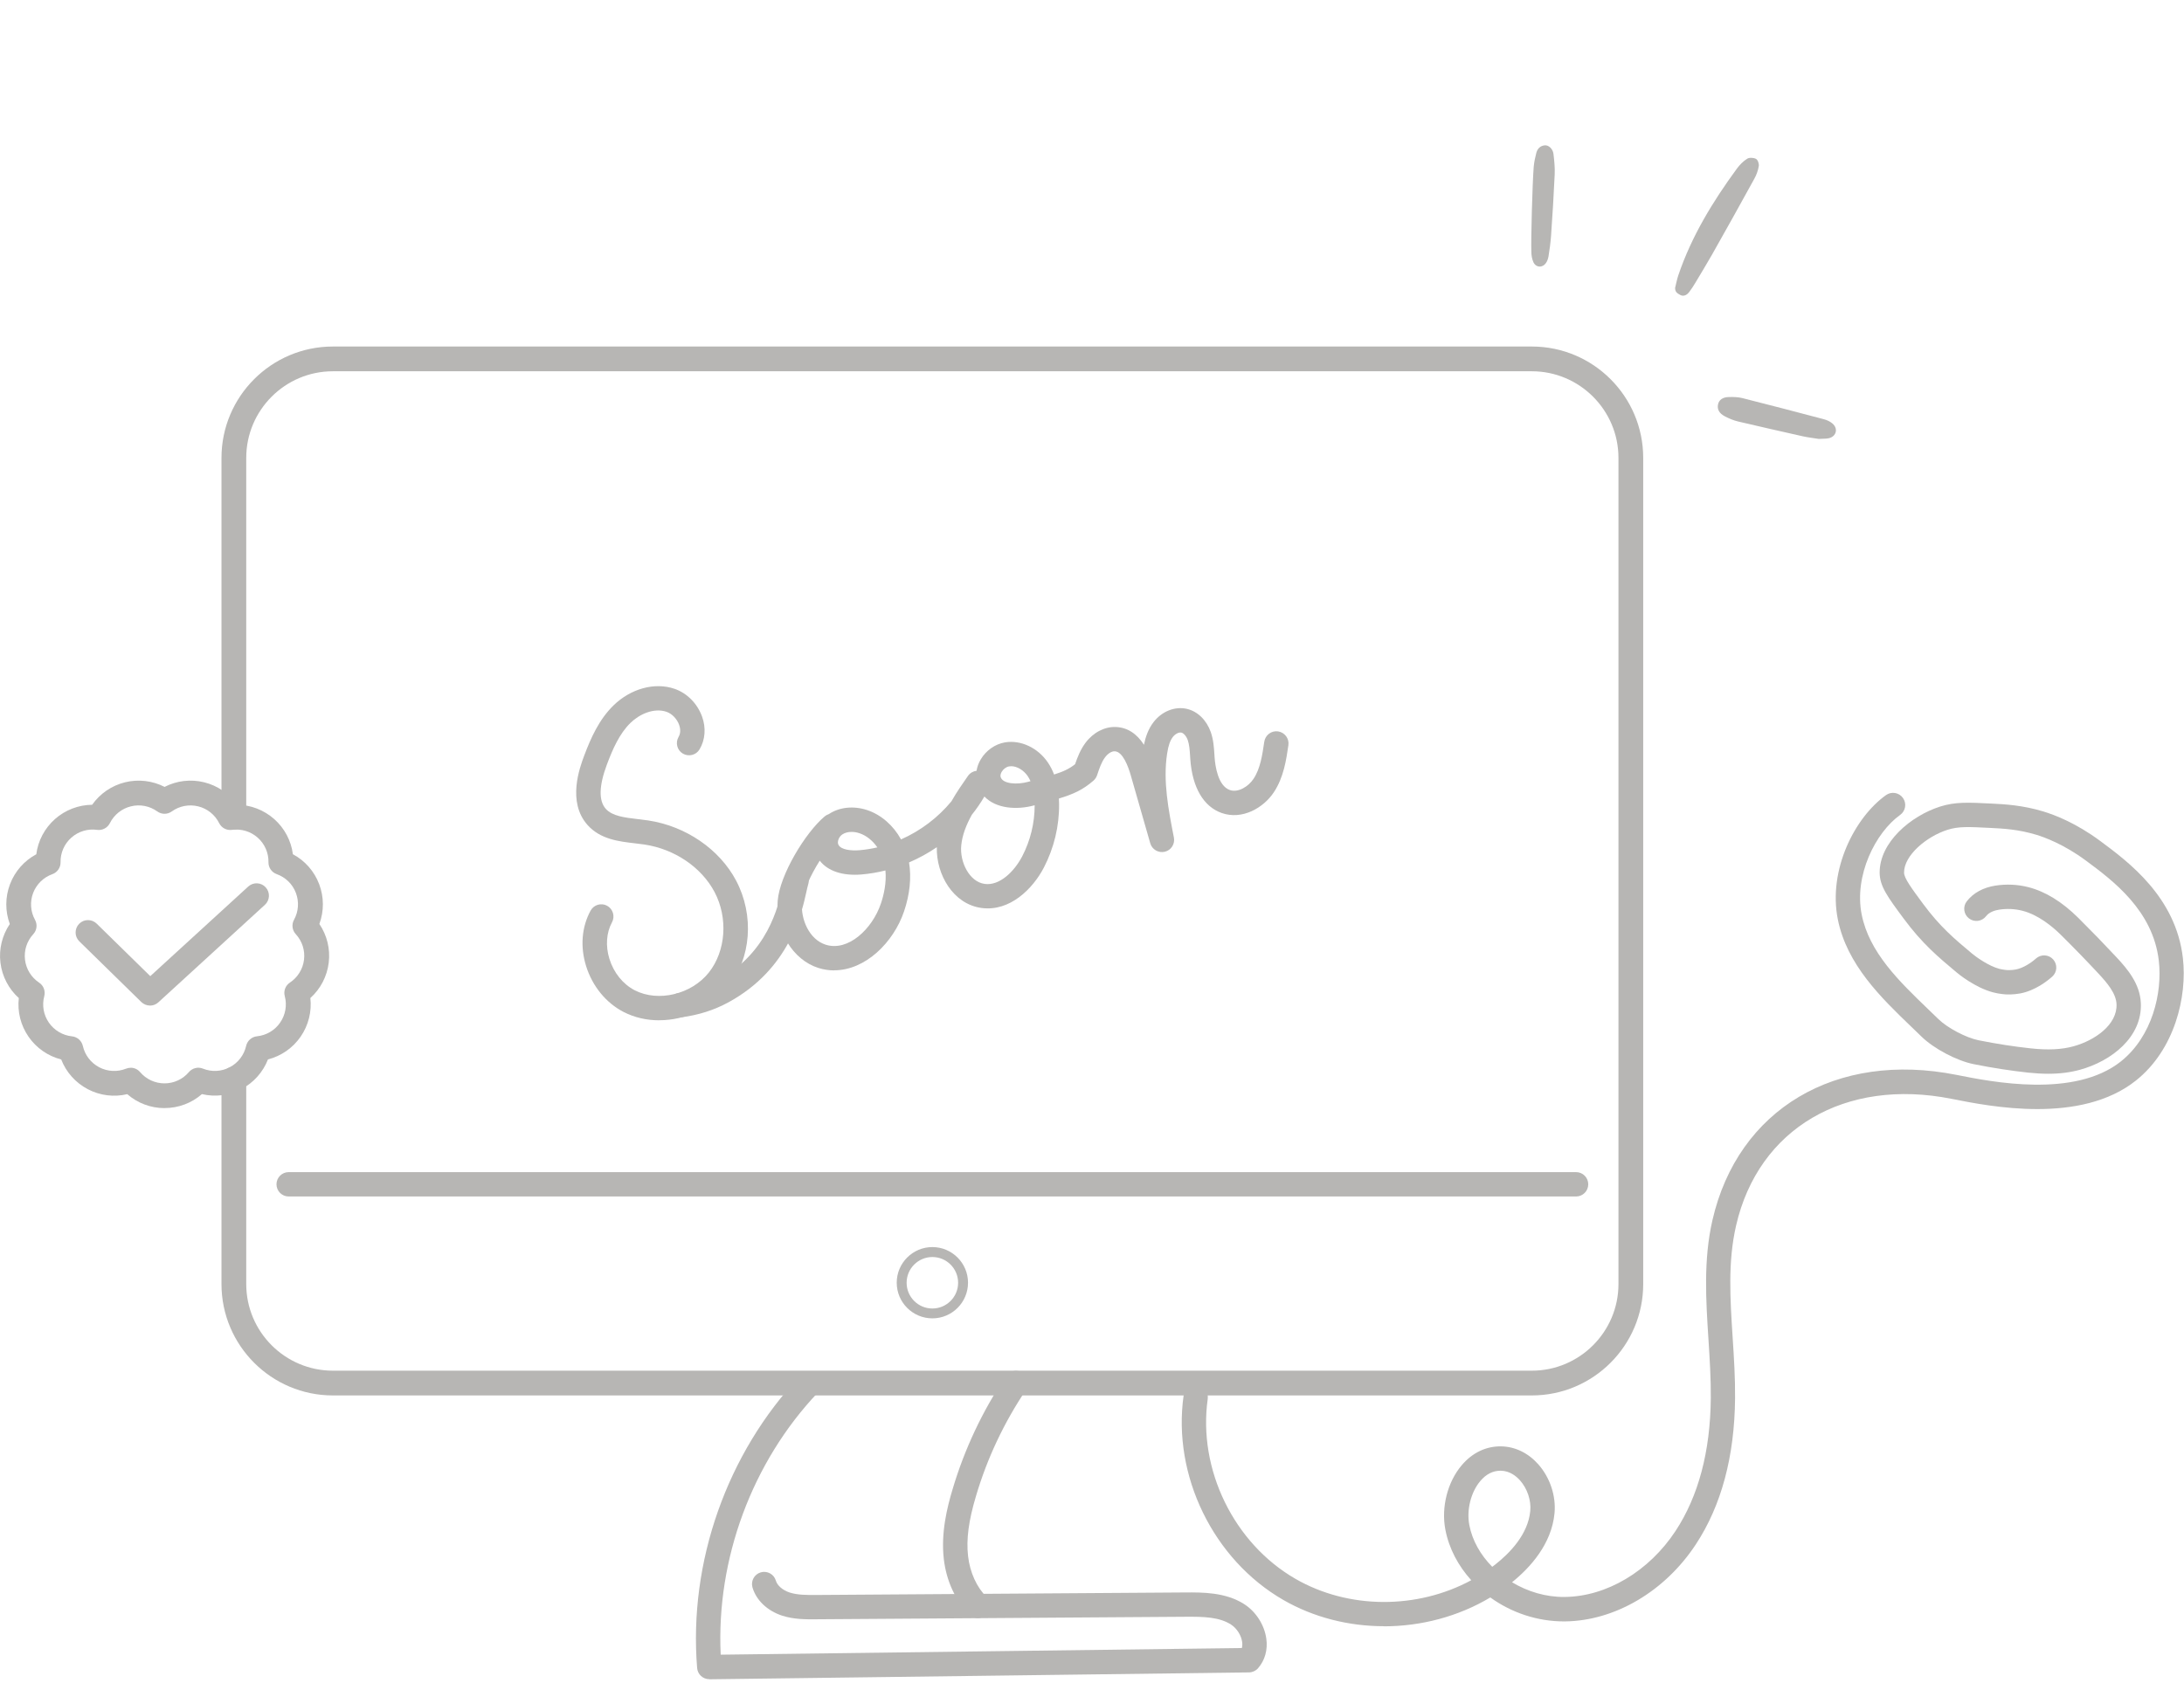 <svg width="489" height="377" viewBox="0 0 489 377" fill="none" xmlns="http://www.w3.org/2000/svg">
<g clip-path="url(#clip0_152_214)">
<path d="M342.973 312.518H74.535C60.776 312.518 49.59 301.332 49.59 287.573V241.664C49.59 240.134 50.832 238.892 52.362 238.892C53.892 238.892 55.133 240.134 55.133 241.664V287.573C55.133 298.272 63.836 306.975 74.535 306.975H342.973C353.671 306.975 362.374 298.272 362.374 287.573V102.55C362.374 91.852 353.671 83.149 342.973 83.149H74.535C63.836 83.149 55.133 91.852 55.133 102.55V183.039C55.133 184.568 53.892 185.81 52.362 185.81C50.832 185.81 49.59 184.568 49.59 183.039V102.55C49.59 88.792 60.776 77.606 74.535 77.606H342.973C356.731 77.606 367.917 88.792 367.917 102.55V287.573C367.917 301.332 356.731 312.518 342.973 312.518Z" fill="#B7B6B4"/>
<path d="M352.884 267.961H64.635C63.127 267.961 61.907 266.742 61.907 265.234C61.907 263.726 63.127 262.507 64.635 262.507H352.884C354.392 262.507 355.611 263.726 355.611 265.234C355.611 266.742 354.392 267.961 352.884 267.961Z" fill="#B7B6B4"/>
<path d="M208.759 295.256C204.358 295.256 200.777 291.675 200.777 287.274C200.777 282.873 204.358 279.292 208.759 279.292C213.16 279.292 216.741 282.873 216.741 287.274C216.741 291.675 213.16 295.256 208.759 295.256ZM208.759 281.52C205.588 281.52 202.994 284.103 202.994 287.285C202.994 290.467 205.577 293.05 208.759 293.05C211.941 293.05 214.524 290.467 214.524 287.285C214.524 284.103 211.941 281.52 208.759 281.52Z" fill="#B7B6B4"/>
<path d="M158.803 376.066C157.384 376.066 156.198 374.98 156.087 373.561C154.158 349.846 162.783 325.39 179.158 308.128C180.2 307.03 181.919 306.986 183.016 308.028C184.114 309.07 184.158 310.789 183.116 311.886C168.371 327.429 160.344 349.192 161.364 370.578L278.05 369.093C278.183 368.605 278.172 368.106 278.117 367.718C277.906 366.21 276.897 364.647 275.622 363.827C273.017 362.164 269.635 362.053 265.456 362.086L182.772 362.651C180.411 362.674 177.728 362.685 175.101 361.831C171.797 360.744 169.324 358.394 168.482 355.523C168.061 354.081 168.892 352.563 170.333 352.141C171.786 351.72 173.293 352.552 173.715 353.993C174.036 355.101 175.245 356.144 176.797 356.654C178.571 357.23 180.677 357.219 182.739 357.208L265.422 356.642C269.203 356.62 274.391 356.576 278.56 359.248C281.187 360.922 283.094 363.882 283.527 366.975C283.882 369.503 283.216 371.864 281.664 373.627C281.154 374.204 280.423 374.536 279.658 374.547L158.848 376.088C158.848 376.088 158.826 376.088 158.814 376.088L158.803 376.066Z" fill="#B7B6B4"/>
<path d="M219.025 362.396C218.338 362.396 217.651 362.141 217.118 361.62C213.959 358.538 211.897 354.115 211.32 349.159C210.655 343.305 212.03 337.695 213.305 333.46C215.965 324.514 219.968 316.021 225.2 308.216C226.043 306.964 227.728 306.631 228.992 307.474C230.245 308.316 230.577 310.012 229.735 311.254C224.801 318.593 221.032 326.587 218.537 335.013C216.874 340.567 216.32 344.735 216.753 348.527C217.174 352.174 218.704 355.523 220.932 357.696C222.008 358.749 222.041 360.478 220.988 361.554C220.455 362.108 219.746 362.374 219.036 362.374L219.025 362.396Z" fill="#B7B6B4"/>
<path d="M147.595 228.504C144.823 228.504 142.096 227.906 139.635 226.642C135.688 224.613 132.617 220.855 131.22 216.331C129.879 211.997 130.244 207.606 132.229 203.948C132.95 202.628 134.601 202.13 135.932 202.85C137.251 203.571 137.739 205.223 137.029 206.553C135.766 208.87 135.555 211.852 136.442 214.724C137.406 217.85 139.48 220.422 142.129 221.786C147.395 224.491 154.845 222.695 158.726 217.784C162.528 212.972 163.05 205.577 159.99 199.779C157.052 194.225 151.032 190.145 144.28 189.136C143.593 189.036 142.894 188.948 142.185 188.87C138.548 188.449 134.424 187.972 131.564 184.779C126.919 179.591 129.834 171.819 130.788 169.269C132.284 165.289 134.114 161.165 137.34 158.005C141.231 154.202 146.608 152.739 151.043 154.269C153.826 155.234 156.12 157.54 157.185 160.455C158.116 163.005 157.905 165.688 156.63 167.828C155.854 169.125 154.18 169.535 152.883 168.77C151.586 167.994 151.176 166.32 151.941 165.023C152.528 164.036 152.262 162.905 152.052 162.318C151.564 160.987 150.466 159.846 149.258 159.424C146.42 158.438 143.138 159.956 141.154 161.908C138.681 164.324 137.174 167.795 135.899 171.187C134.103 175.976 134.014 179.325 135.633 181.143C137.107 182.784 139.879 183.105 142.817 183.449C143.582 183.537 144.347 183.626 145.089 183.737C153.526 185.001 161.087 190.167 164.823 197.229C168.925 205.001 168.205 214.613 163.016 221.165C159.291 225.877 153.393 228.493 147.617 228.493L147.595 228.504Z" fill="#B7B6B4"/>
<path d="M186.775 217.329C185.611 217.329 184.424 217.152 183.227 216.775C177.495 214.957 173.582 208.493 174.125 201.742C174.591 195.932 180.3 186.498 184.646 182.839C184.923 182.606 185.245 182.429 185.566 182.329C187.917 180.755 191.121 180.422 194.147 181.42C197.307 182.473 200.023 184.868 201.742 187.994C206.087 186.076 210.001 183.127 213.028 179.458C214.203 177.384 215.533 175.489 216.73 173.77C217.196 173.105 217.895 172.717 218.648 172.628C218.793 171.73 219.114 170.854 219.613 170.034C220.799 168.05 222.817 166.642 224.99 166.265C228.527 165.655 232.407 167.473 234.635 170.788C235.19 171.608 235.644 172.495 236.01 173.46C238.072 172.806 239.369 172.207 240.711 171.154C241.254 169.568 241.919 167.85 243.072 166.32C244.813 164.014 247.363 162.706 249.868 162.817C252.407 162.928 254.502 164.269 256.132 166.797C256.465 165.178 257.041 163.327 258.294 161.708C260.156 159.291 263.083 158.138 265.755 158.759C268.161 159.324 270.145 161.265 271.099 163.97C271.697 165.688 271.808 167.429 271.908 168.97L271.952 169.646C272.086 171.52 272.695 175.988 275.356 176.93C277.207 177.584 279.513 176.165 280.666 174.424C282.196 172.129 282.64 169.07 283.072 166.109C283.294 164.624 284.68 163.582 286.165 163.803C287.651 164.025 288.693 165.4 288.471 166.897C288.006 170.123 287.418 174.125 285.212 177.44C282.873 180.965 278.094 183.693 273.527 182.074C269.458 180.633 266.964 176.353 266.509 170.045L266.465 169.325C266.376 168.016 266.298 166.786 265.944 165.766C265.644 164.901 265.046 164.203 264.513 164.07C263.948 163.948 263.128 164.369 262.607 165.045C261.986 165.843 261.587 166.996 261.32 168.77C260.367 174.934 261.62 181.364 262.839 187.584C263.117 189.014 262.218 190.422 260.799 190.755C259.38 191.087 257.939 190.256 257.54 188.848L253.183 173.648C252.618 171.664 251.398 168.338 249.613 168.26C248.904 168.205 248.05 168.77 247.429 169.602C246.62 170.666 246.143 172.107 245.633 173.626C245.478 174.092 245.201 174.502 244.835 174.823C242.429 176.908 240.345 177.85 237.085 178.837C237.108 179.225 237.119 179.624 237.13 180.034C237.185 184.99 235.999 189.923 233.715 194.314C231.265 199.014 226.143 204.203 219.779 203.349C213.382 202.495 209.591 195.81 209.757 189.735C207.795 191.076 205.71 192.218 203.538 193.149C204.092 196.531 203.715 200.278 202.418 204.114C200.056 211.076 193.759 217.307 186.797 217.307L186.775 217.329ZM183.537 192.761C181.475 196.021 179.757 199.757 179.568 202.185C179.269 205.877 181.176 210.4 184.879 211.575C189.868 213.161 195.289 208.094 197.229 202.373C197.883 200.433 198.515 197.739 198.249 194.945C196.487 195.389 194.702 195.688 192.894 195.844C188.671 196.198 185.356 195.09 183.537 192.75V192.761ZM217.573 182.517C216.376 184.69 215.456 186.963 215.223 189.336C214.857 193.028 217.03 197.495 220.478 197.961C223.815 198.416 227.085 195.189 228.859 191.808C230.7 188.282 231.664 184.336 231.664 180.356H231.62C227.673 181.442 223.005 181.121 220.411 178.382C219.569 179.823 218.615 181.209 217.562 182.517H217.573ZM190.677 186.309C189.868 186.309 189.136 186.509 188.582 186.886C187.817 187.407 187.396 188.526 187.717 189.18C188.282 190.333 190.611 190.566 192.44 190.411C193.792 190.3 195.134 190.079 196.442 189.779C195.4 188.271 193.981 187.118 192.429 186.608C191.841 186.409 191.231 186.309 190.666 186.309H190.677ZM226.387 171.608C226.232 171.608 226.076 171.619 225.921 171.642C225.3 171.752 224.657 172.218 224.291 172.839C224.136 173.094 223.903 173.593 224.059 174.058C224.546 175.544 227.629 175.799 230.19 175.101L230.733 174.956C230.555 174.557 230.345 174.18 230.123 173.837C229.214 172.484 227.706 171.597 226.398 171.597L226.387 171.608Z" fill="#B7B6B4"/>
<path d="M309.868 364.203C302.019 364.203 294.17 362.263 287.329 358.316C271.653 349.281 262.473 330.456 265.012 312.54C265.223 311.044 266.598 310.001 268.094 310.223C269.58 310.434 270.622 311.82 270.411 313.305C268.183 329.07 276.265 345.645 290.057 353.594C301.997 360.478 317.374 360.423 329.414 353.904C326.498 350.678 324.425 346.798 323.616 342.563C322.662 337.574 324.092 331.919 327.263 328.172C329.624 325.367 332.729 323.86 336.143 323.926C339.214 323.982 342.141 325.39 344.381 327.895C347.041 330.877 348.416 334.979 348.061 338.882C347.418 345.789 342.629 351.066 338.549 354.359C342.03 356.454 346.121 357.696 350.301 357.651C359.691 357.574 369.214 351.908 375.157 342.873C380.29 335.068 382.951 325.046 383.05 313.106C383.084 308.793 382.807 304.336 382.529 300.024C381.964 291.232 381.376 282.152 383.416 273.272C389.115 248.416 411.088 235.345 438.095 240.733C445.989 242.307 464.47 245.999 474.88 237.706C481.887 232.119 484.193 222.362 483.361 215.167C482.064 203.881 473.029 197.174 467.042 192.739C462.064 189.047 457.641 187.473 455.966 186.963C451.909 185.733 448.461 185.555 445.678 185.422C440.756 185.167 438.516 185.056 436.044 185.843C431.332 187.351 426.299 191.564 426.321 195.433C426.321 196.675 428.028 198.97 430.6 202.451C434.392 207.573 437.552 210.223 441.554 213.571C442.43 214.303 445.224 216.331 447.64 216.974C448.538 217.207 449.459 217.263 449.47 217.263C449.47 217.263 450.423 217.296 451.31 217.13C452.962 216.83 454.747 215.655 455.867 214.657C456.986 213.66 458.716 213.748 459.714 214.879C460.711 215.999 460.623 217.728 459.492 218.726C458.45 219.657 455.678 221.875 452.286 222.496C450.8 222.773 449.381 222.717 449.215 222.706C449.06 222.706 447.696 222.629 446.232 222.241C442.208 221.176 438.461 218.105 438.051 217.75C433.938 214.303 430.379 211.331 426.21 205.688C422.651 200.888 420.878 198.482 420.855 195.455C420.822 188.648 427.796 182.75 434.37 180.644C437.785 179.557 440.678 179.702 445.933 179.968C448.849 180.112 452.84 180.322 457.53 181.741C459.947 182.473 464.813 184.302 470.268 188.36C476.598 193.05 487.175 200.91 488.749 214.546C489.758 223.238 486.898 235.101 478.25 241.986C465.856 251.853 445.634 247.817 436.997 246.099C413.106 241.332 393.682 252.74 388.705 274.502C386.842 282.607 387.385 290.899 387.951 299.691C388.239 304.103 388.527 308.66 388.483 313.172C388.372 326.188 385.412 337.197 379.691 345.889C372.762 356.432 361.509 363.039 350.323 363.128C344.214 363.161 338.383 361.155 333.682 357.762C326.52 362.042 318.183 364.226 309.846 364.226L309.868 364.203ZM335.944 329.381C334.248 329.381 332.729 330.157 331.443 331.687C329.325 334.192 328.338 338.161 328.981 341.543C329.647 345.035 331.509 348.261 334.114 350.9C334.336 350.733 334.547 350.578 334.758 350.412C338.083 347.806 342.141 343.605 342.629 338.383C342.851 335.999 341.964 333.372 340.323 331.531C339.458 330.567 338.017 329.414 336.055 329.381C336.021 329.381 335.988 329.381 335.955 329.381H335.944Z" fill="#B7B6B4"/>
<path d="M152.262 227.85C150.91 227.85 149.735 226.841 149.557 225.467C149.369 223.97 150.422 222.606 151.919 222.418C155.023 222.019 157.916 221.099 160.5 219.691C171.952 213.449 174.258 203.005 175.234 198.549C175.444 197.606 175.588 196.93 175.788 196.376C176.298 194.957 177.872 194.225 179.28 194.746C180.699 195.256 181.42 196.83 180.91 198.238C180.832 198.449 180.688 199.125 180.555 199.724C179.513 204.469 176.73 217.052 163.094 224.48C159.901 226.221 156.375 227.34 152.595 227.828C152.473 227.839 152.362 227.85 152.24 227.85H152.262Z" fill="#B7B6B4"/>
<path d="M36.841 248.172C33.747 248.172 30.787 247.052 28.492 245.046C25.521 245.755 22.384 245.367 19.645 243.926C16.907 242.485 14.812 240.123 13.703 237.274C10.743 236.52 8.149 234.724 6.386 232.174C4.623 229.624 3.869 226.553 4.213 223.527C1.951 221.487 0.477 218.682 0.1 215.611C-0.277 212.54 0.488 209.469 2.195 206.941C1.142 204.081 1.142 200.921 2.24 198.028C3.337 195.134 5.432 192.761 8.127 191.32C8.515 188.294 9.989 185.5 12.306 183.438C14.623 181.387 17.583 180.267 20.632 180.234C22.384 177.739 24.989 175.943 27.994 175.2C30.998 174.458 34.136 174.846 36.852 176.231C39.568 174.835 42.705 174.458 45.71 175.2C48.714 175.943 51.32 177.739 53.071 180.234C56.12 180.256 59.08 181.387 61.397 183.438C63.714 185.489 65.189 188.294 65.577 191.309C68.271 192.75 70.366 195.112 71.464 198.016C72.561 200.91 72.561 204.07 71.508 206.93C73.216 209.458 73.98 212.529 73.603 215.6C73.227 218.671 71.763 221.476 69.49 223.515C69.834 226.542 69.069 229.613 67.317 232.163C65.555 234.713 62.96 236.509 60 237.263C58.892 240.101 56.796 242.473 54.058 243.915C51.32 245.356 48.182 245.733 45.211 245.034C42.916 247.041 39.956 248.161 36.863 248.161L36.841 248.172ZM29.257 239.125C30.056 239.125 30.832 239.469 31.364 240.101C32.727 241.708 34.723 242.629 36.83 242.629C38.936 242.629 40.931 241.708 42.295 240.101C43.071 239.192 44.335 238.881 45.433 239.325C47.384 240.112 49.579 240.001 51.441 239.014C53.304 238.039 54.645 236.298 55.111 234.236C55.377 233.072 56.353 232.207 57.539 232.085C59.635 231.875 61.53 230.755 62.728 229.014C63.925 227.274 64.302 225.112 63.759 223.083C63.448 221.93 63.914 220.711 64.912 220.057C66.663 218.892 67.816 217.03 68.071 214.935C68.326 212.839 67.65 210.755 66.22 209.203C65.411 208.327 65.255 207.03 65.832 205.988C66.852 204.136 66.996 201.952 66.253 199.979C65.51 198.005 63.936 196.475 61.952 195.766C60.832 195.367 60.089 194.291 60.111 193.105C60.156 190.999 59.269 188.992 57.694 187.595C56.12 186.198 54.014 185.566 51.929 185.855C50.743 186.021 49.601 185.411 49.069 184.347C48.127 182.462 46.408 181.087 44.368 180.588C42.317 180.09 40.166 180.5 38.459 181.73C37.495 182.429 36.187 182.429 35.222 181.73C33.515 180.5 31.353 180.079 29.313 180.588C27.262 181.087 25.555 182.462 24.601 184.347C24.069 185.411 22.916 186.021 21.741 185.855C19.657 185.555 17.55 186.198 15.976 187.595C14.402 188.992 13.514 190.999 13.559 193.116C13.581 194.303 12.838 195.378 11.719 195.777C9.734 196.487 8.171 198.028 7.417 199.99C6.674 201.963 6.818 204.147 7.838 205.999C8.415 207.041 8.26 208.338 7.45 209.214C6.02 210.766 5.344 212.85 5.599 214.946C5.854 217.041 7.007 218.904 8.758 220.068C9.756 220.722 10.211 221.941 9.911 223.094C9.368 225.134 9.745 227.296 10.943 229.026C12.14 230.755 14.024 231.875 16.12 232.096C17.306 232.218 18.282 233.083 18.548 234.247C19.014 236.298 20.344 238.039 22.218 239.026C24.08 240.001 26.275 240.112 28.226 239.336C28.559 239.203 28.914 239.136 29.257 239.136V239.125Z" fill="#B7B6B4"/>
<path d="M33.581 225.201C32.883 225.201 32.184 224.934 31.641 224.413L17.761 210.821C16.663 209.746 16.652 207.994 17.716 206.897C18.78 205.799 20.543 205.788 21.641 206.852L33.648 218.615L55.577 198.549C56.708 197.518 58.459 197.595 59.49 198.726C60.521 199.857 60.444 201.608 59.313 202.639L35.455 224.48C34.922 224.968 34.257 225.212 33.581 225.212V225.201Z" fill="#B7B6B4"/>
<path d="M458.638 240.478C457.219 240.478 455.723 240.389 454.115 240.223C450.213 239.802 446.111 239.17 441.92 238.327C438.128 237.573 432.984 234.857 430.213 232.141C429.47 231.42 428.716 230.699 427.962 229.968C421.188 223.449 413.516 216.065 411.487 205.877C409.292 194.846 415.246 183.083 422.275 178.072C423.505 177.196 425.201 177.484 426.077 178.715C426.953 179.945 426.665 181.642 425.434 182.517C419.946 186.431 415.091 196.065 416.831 204.812C418.527 213.327 425.235 219.779 431.731 226.032C432.496 226.775 433.261 227.507 434.015 228.238C436.033 230.212 440.224 232.418 442.984 232.972C447.02 233.782 450.955 234.391 454.692 234.79C458.561 235.212 461.61 235.056 464.27 234.325C469.049 233.005 474.093 229.491 473.893 224.879C473.783 222.451 471.765 220.101 469.88 218.072C467.142 215.134 464.326 212.229 461.51 209.447C459.492 207.44 456.343 204.868 452.818 203.97C451.133 203.538 449.337 203.46 447.618 203.726C446.676 203.87 445.401 204.247 444.669 205.2C443.749 206.387 442.031 206.608 440.845 205.677C439.658 204.757 439.437 203.039 440.368 201.852C441.82 199.979 444.037 198.77 446.787 198.338C449.226 197.961 451.787 198.072 454.171 198.693C457.951 199.657 461.72 201.974 465.346 205.577C468.206 208.416 471.066 211.365 473.86 214.358C476.41 217.085 479.137 220.356 479.337 224.635C479.681 232.274 472.74 237.651 465.712 239.58C463.539 240.178 461.233 240.478 458.627 240.478H458.638Z" fill="#B7B6B4"/>
</g>
<path d="M375.057 64.479C375.329 63.388 375.488 62.503 375.783 61.64C378.736 52.918 383.483 45.151 388.888 37.769C389.524 36.906 390.319 36.089 391.205 35.544C391.682 35.248 392.636 35.294 393.181 35.589C393.59 35.816 393.885 36.702 393.794 37.202C393.635 38.155 393.294 39.132 392.817 39.995C389.683 45.696 386.526 51.374 383.324 57.029C382.12 59.141 380.848 61.231 379.599 63.32C379.19 64.024 378.736 64.706 378.259 65.342C377.737 66.068 376.942 66.5 376.147 66.023C375.624 65.705 375.057 65.478 375.057 64.479Z" fill="#B7B6B4"/>
<path d="M407.217 98.297C406.127 98.116 404.855 97.98 403.628 97.707C398.791 96.617 393.953 95.527 389.138 94.391C388.093 94.141 387.071 93.71 386.14 93.21C384.891 92.551 384.459 91.62 384.664 90.598C384.868 89.576 385.686 88.94 387.117 88.918C388.093 88.895 389.138 88.918 390.069 89.145C396.179 90.689 402.288 92.279 408.375 93.891C409.056 94.073 409.761 94.391 410.283 94.845C411.6 95.958 411.191 97.707 409.511 98.138C408.852 98.297 408.103 98.229 407.217 98.297Z" fill="#B7B6B4"/>
<path d="M343.396 37.406C343.487 36.339 343.714 35.271 343.987 34.227C344.236 33.295 344.872 32.637 345.894 32.546C346.757 32.478 347.689 33.341 347.825 34.476C348.007 35.998 348.166 37.542 348.097 39.064C347.893 43.652 347.598 48.263 347.28 52.85C347.166 54.372 346.962 55.894 346.712 57.416C346.621 57.938 346.439 58.483 346.144 58.892C345.349 60.05 343.896 59.959 343.328 58.71C343.01 58.006 342.874 57.143 342.874 56.371C342.76 53.827 343.101 41.176 343.396 37.406Z" fill="#B7B6B4"/>
<defs>
<clipPath id="clip0_152_214">
<rect width="488.96" height="298.46" fill="white" transform="translate(0 77.606)"/>
</clipPath>
</defs>
</svg>
